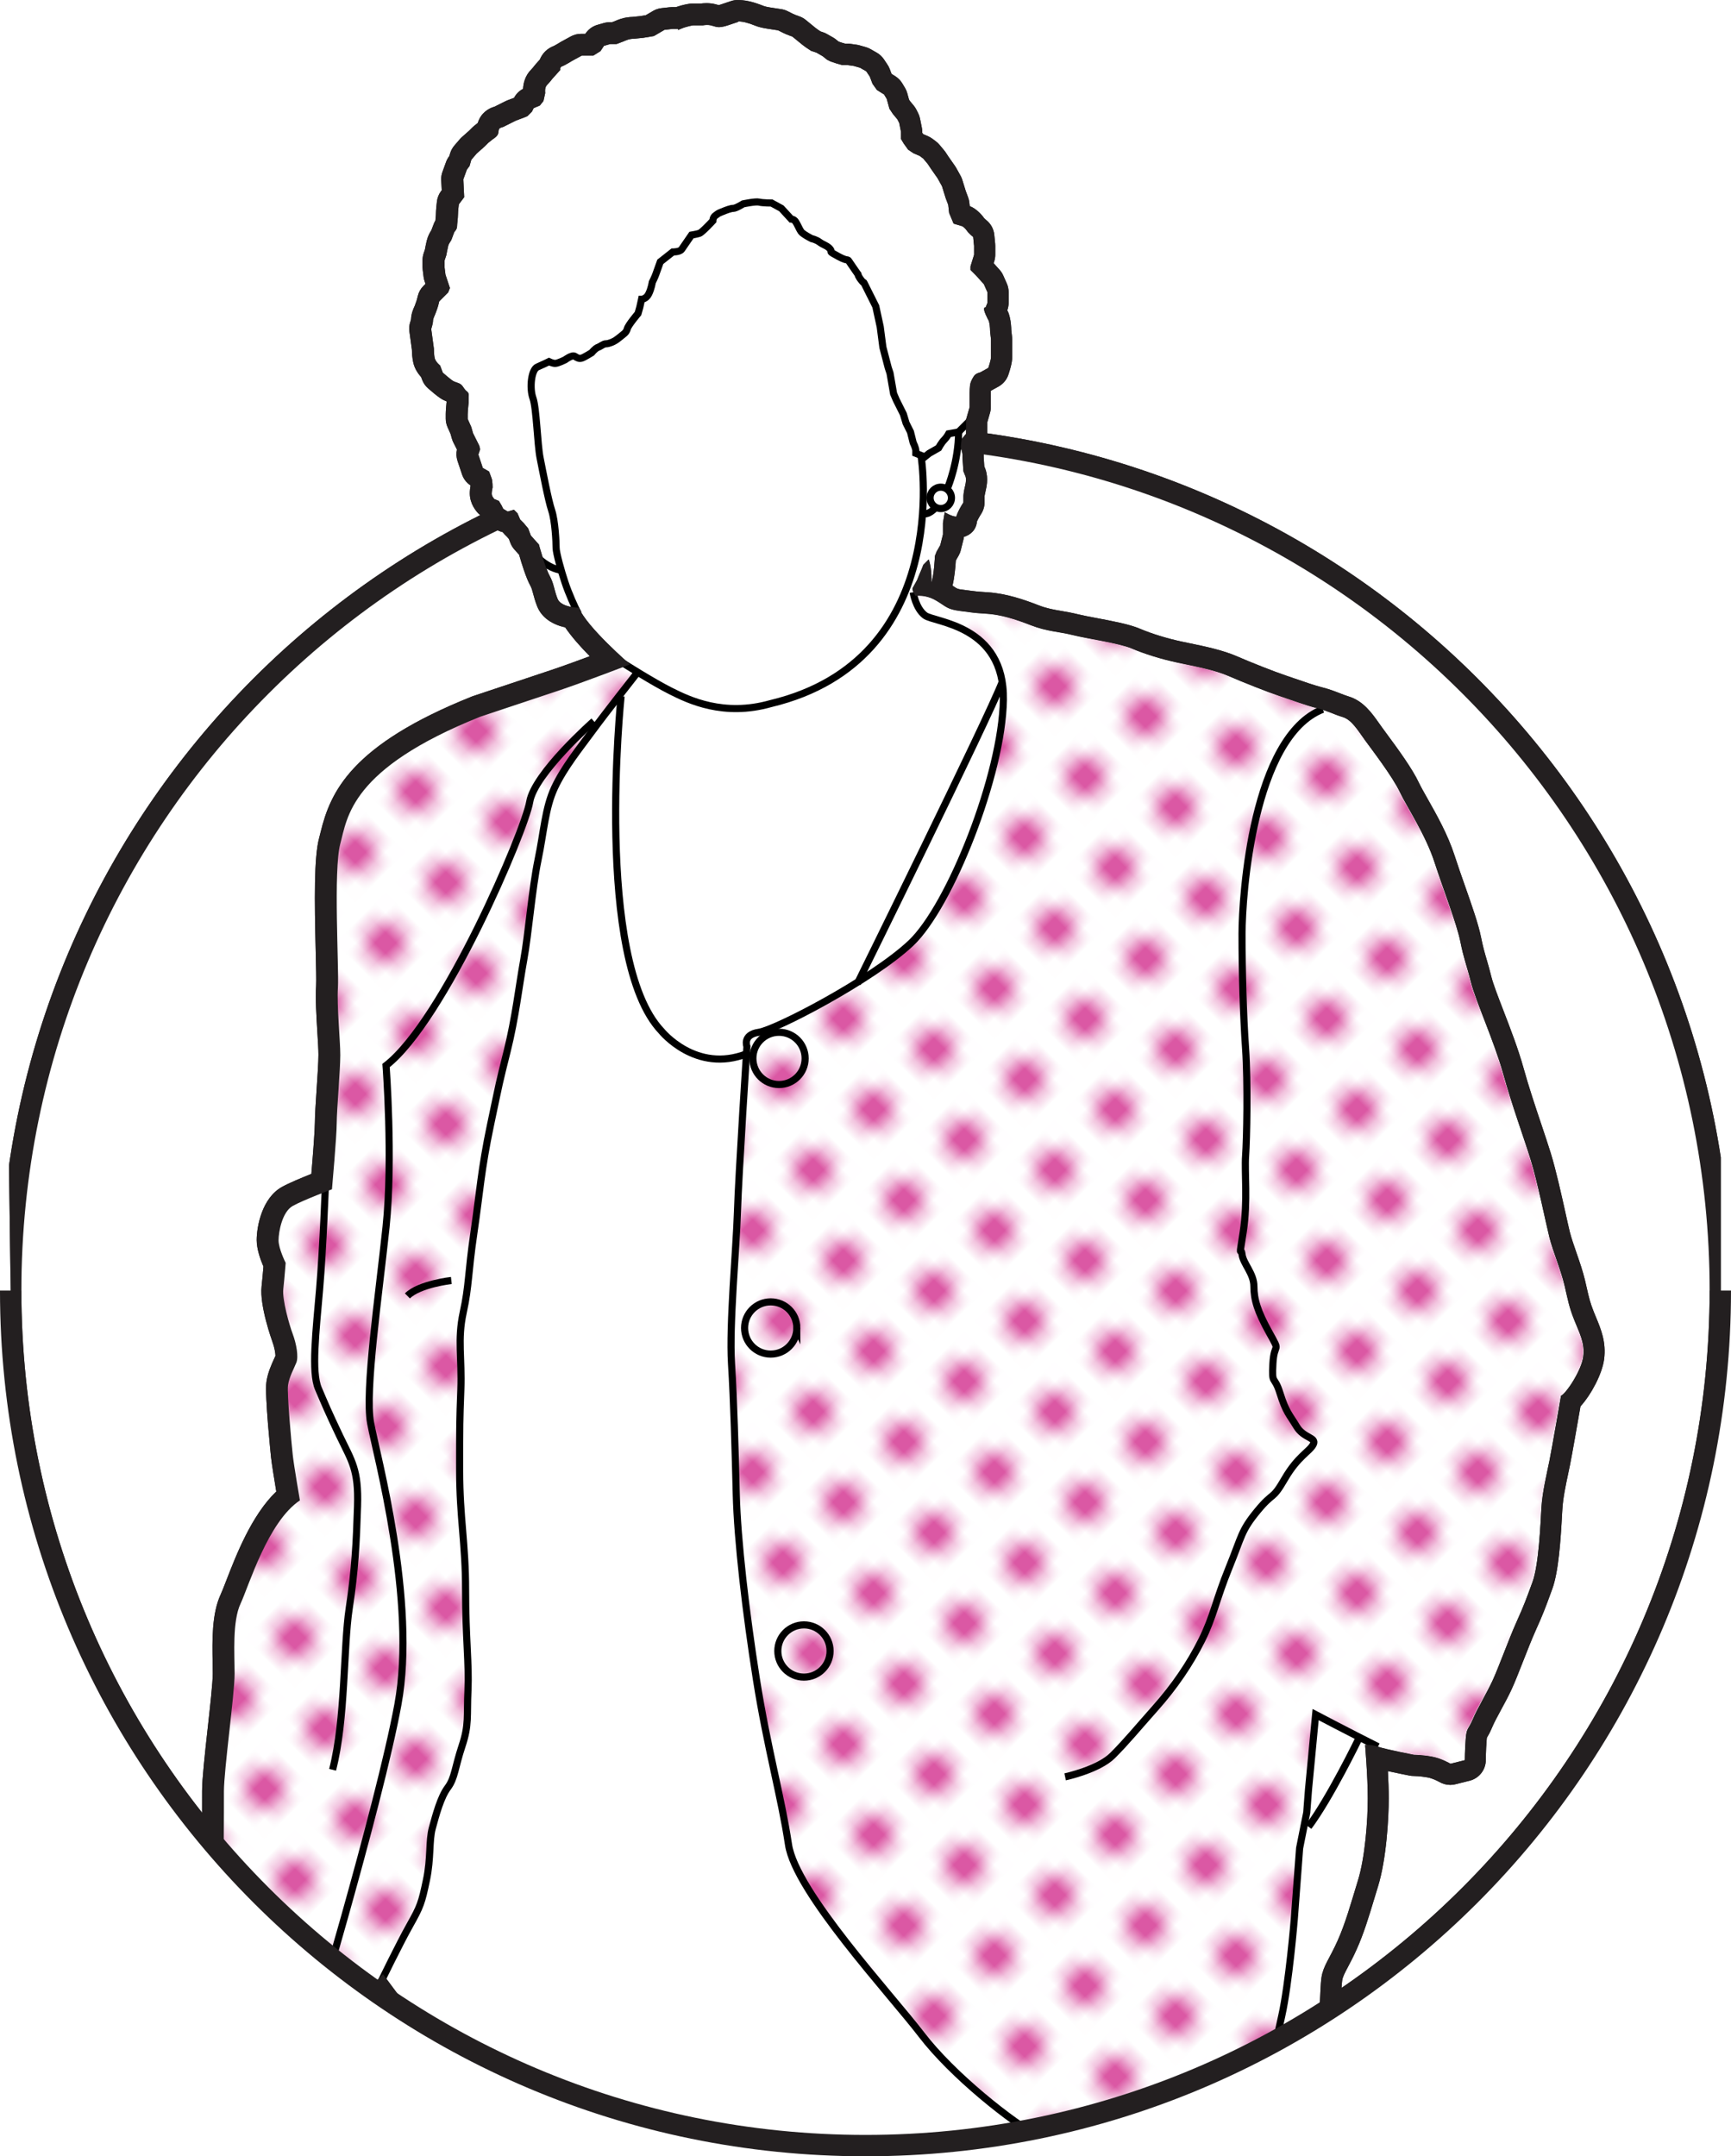 <svg xmlns="http://www.w3.org/2000/svg" width="151.875" height="189.141"><defs><clipPath id="a"><path d="M635.044 806.584l1.3-98.167c0-33.137 26.88-59.917 60.018-59.917 33.137 0 60.016 26.947 60.016 60.084v98H635.044z"/></clipPath><pattern id="b" height="12" width="12" patternUnits="userSpaceOnUse" patternTransform="matrix(.707 .707 -.707 .707 4186.02 7529.55)"><path d="M12-3H6v6h6v-6z" fill="#fff"/><g><path d="M10.5 0c0-.828-.672-1.5-1.5-1.5S7.5-.828 7.5 0 8.172 1.5 9 1.5 10.5.828 10.5 0" fill="#db58a4"/></g><path d="M6-3H0v6h6v-6z" fill="#fff"/><g><path d="M4.5 0c0-.828-.672-1.5-1.5-1.5S1.5-.828 1.5 0 2.172 1.5 3 1.5 4.5.828 4.5 0" fill="#db58a4"/></g><path d="M15 3H9v6h6V3z" fill="#fff"/><g><path d="M13.5 6c0-.828-.672-1.5-1.5-1.5s-1.5.672-1.5 1.5.672 1.5 1.5 1.5 1.5-.672 1.5-1.5" fill="#db58a4"/></g><path d="M9 3H3v6h6V3z" fill="#fff"/><g><path d="M7.5 6c0-.828-.672-1.5-1.5-1.5S4.5 5.172 4.5 6 5.172 7.5 6 7.5 7.5 6.828 7.5 6" fill="#db58a4"/></g><path d="M3 3h-6v6h6V3z" fill="#fff"/><g><path d="M1.5 6c0-.828-.672-1.5-1.5-1.5s-1.5.672-1.5 1.5.672 1.5 1.5 1.5S1.5 6.828 1.5 6" fill="#db58a4"/></g><path d="M12 9H6v6h6V9z" fill="#fff"/><g><path d="M10.5 12c0-.828-.672-1.5-1.5-1.5s-1.5.672-1.5 1.5.672 1.5 1.5 1.5 1.5-.672 1.5-1.5" fill="#db58a4"/></g><path d="M6 9H0v6h6V9z" fill="#fff"/><g><path d="M4.5 12c0-.828-.672-1.5-1.5-1.5s-1.5.672-1.5 1.5.672 1.5 1.5 1.5 1.5-.672 1.5-1.5" fill="#db58a4"/></g></pattern><pattern id="c" height="12" width="12" patternUnits="userSpaceOnUse" patternTransform="matrix(.707 .707 -.707 .707 4186.02 7529.55)"><path d="M12-3H6v6h6v-6z" fill="#fff"/><g><path d="M10.5 0c0-.828-.672-1.5-1.5-1.5S7.5-.828 7.5 0 8.172 1.5 9 1.5 10.5.828 10.5 0" fill="#db58a4"/></g><path d="M6-3H0v6h6v-6z" fill="#fff"/><g><path d="M4.5 0c0-.828-.672-1.5-1.5-1.5S1.5-.828 1.5 0 2.172 1.5 3 1.5 4.5.828 4.5 0" fill="#db58a4"/></g><path d="M15 3H9v6h6V3z" fill="#fff"/><g><path d="M13.5 6c0-.828-.672-1.5-1.5-1.5s-1.5.672-1.5 1.5.672 1.5 1.5 1.5 1.5-.672 1.5-1.5" fill="#db58a4"/></g><path d="M9 3H3v6h6V3z" fill="#fff"/><g><path d="M7.5 6c0-.828-.672-1.5-1.5-1.5S4.5 5.172 4.5 6 5.172 7.5 6 7.5 7.5 6.828 7.5 6" fill="#db58a4"/></g><path d="M3 3h-6v6h6V3z" fill="#fff"/><g><path d="M1.5 6c0-.828-.672-1.5-1.5-1.5s-1.5.672-1.5 1.5.672 1.5 1.5 1.5S1.5 6.828 1.5 6" fill="#db58a4"/></g><path d="M12 9H6v6h6V9z" fill="#fff"/><g><path d="M10.5 12c0-.828-.672-1.5-1.5-1.5s-1.5.672-1.5 1.5.672 1.5 1.5 1.5 1.5-.672 1.5-1.5" fill="#db58a4"/></g><path d="M6 9H0v6h6V9z" fill="#fff"/><g><path d="M4.5 12c0-.828-.672-1.5-1.5-1.5s-1.5.672-1.5 1.5.672 1.5 1.5 1.5 1.5-.672 1.5-1.5" fill="#db58a4"/></g></pattern></defs><g><g><g clip-path="url(#a)" transform="matrix(1.25 0 0 -1.25 -794.493 998.933)"><g><path d="M756.345 708.584c0-33.137-26.863-60-60-60s-60 26.863-60 60 26.863 60 60 60 60-26.863 60-60z" fill="none" stroke="#231f20" stroke-width="1.5"/></g><g><path d="M756.345 708.584c0-33.137-26.863-60-60-60s-60 26.863-60 60 26.863 60 60 60 60-26.863 60-60" fill="#fff"/></g><g><path d="M756.345 708.584c0-33.137-26.863-60-60-60s-60 26.863-60 60 26.863 60 60 60 60-26.863 60-60z" fill="none" stroke="#231f20" stroke-width="1.5"/></g><g><path d="M674.023 616.21c-.28 0-.535.154-.664.4-.24.457-5.828 11.24-6.406 23.398-.305.336-.764.982-.764 1.826v1.804c-.112.584-.832 4.356-.913 5.162-.077.776-.086 2.12-.087 2.43l-.323 1.94-.252 1.678-.46 2.213-1.787 2.406c-.494-.51-1.23-1.25-1.998-1.97-.47-.442-.97-.83-1.453-1.202-.672-.52-1.507-1.165-1.57-1.54-.152-.913-.998-3.614-1.877-4.492-.652-.653-1.386-1.468-1.39-1.472-.037-.04-.08-.08-.126-.112l-.833-.583c-.127-.09-.28-.136-.43-.136-.09 0-.18.015-.268.048-.232.09-.405.287-.462.53-.04.173-.38 1.728.24 2.863.437.806.514 1.946.195 2.906-.42 1.258-2.042 8.182-1.955 11.175.083 2.823.083 6.436.083 7.98 0 .8.188 2.506.388 4.31.178 1.614.363 3.282.363 3.94 0 .237-.005.5-.01.776-.026 1.454-.06 3.263.497 4.456.11.235.245.59.41 1.017.703 1.813 1.845 4.764 3.62 6.24-.125.743-.366 2.19-.428 2.76-.005.04-.445 4.304-.33 5.105.076.537.302 1.03.483 1.426.054.12.106.23.146.33.053.17-.02.827-.255 1.46-.168.448-.824 2.484-.71 3.512.06.544.12 1.265.148 1.61-.172.374-.486 1.14-.486 1.724 0 .64.25 2.44 1.386 3.072.57.317 1.76.792 2.408 1.044.12 1.37.29 3.51.29 4.134 0 .464.058 1.33.12 2.246.064.965.13 1.964.13 2.504 0 .41-.037 1.003-.078 1.653-.066 1.07-.14 2.28-.088 3.142.025.39 0 1.383-.026 2.534-.083 3.47-.124 6.443.218 7.7.036.13.07.27.105.415.5 2.045 1.332 5.465 10.175 9.002l5.54 1.848c1.07.356 2.72.972 3.824 1.387-.876.82-2.084 2.035-2.65 2.998-.564.074-1.416.312-1.716 1.063-.117.293-.187.548-.252.793-.074.28-.133.5-.27.747-.293.528-.64 1.717-.77 2.182l-.445.492c-.062.07-.11.15-.144.24l-.143.38-.23.277-.205.2c-.068.066-.12.146-.16.234l-.05.12c-.045-.01-.09-.013-.135-.013-.135 0-.27.038-.386.108l-.312.188c-.122.073-.222.18-.285.308l-.125.25-.028.044-.08.032c-.094.038-.18.094-.252.166-.095.095-.407.443-.407.905 0 .19.035.395.062.517-.004.133-.016.274-.028.325l-.075.203-.207.118c-.16.09-.28.24-.34.414l-.312.937c-.05.154-.05.32 0 .475l.05.154-.384.772c-.02.042-.038.085-.05.13l-.11.386-.23.515c-.042.096-.065.2-.065.304v.314c0 .205.067.887.067.887l-.003.29c-.097.102-.166.205-.218.283-.023.05-.075.067-.113.08-.12.04-.283.094-.46.212-.21.14-.767.622-.767.622-.093.082-.164.184-.208.3l-.124.33c-.164.166-.382.432-.462.752-.07.28-.083.66-.086.815l-.18 1.327c-.016.114-.005.23.03.338.04.12.084.288.088.343 0 .268.102.496.176.663.017.04.037.08.05.12l.072.2c.033.088.066.175.1.308l.062.25c.033.132.102.252.197.348l.47.47-.214.637c-.015.046-.026.094-.032.143l-.062.5-.006.593c0 .08.013.16.04.238l.106.32c.02.125.074.415.127.625.067.268.18.436.25.536.084.22.22.56.22.56.032.08.078.157.137.222.006.09.016.194.028.303.013.132.03.273.03.384 0 .28.068.843.068.843.016.13.066.252.145.357l.212.283-.05.98c-.004.1.01.2.045.293l.25.688c.025.07.06.135.105.194l.105.14.087.303c.03.104.08.2.15.282l.376.438c.022.025.046.05.072.072l.562.5.218.22.374.305c.025.02.12.084.14.1.07.443.288.717.653.838l.136.046.828.414.725.28.118.118.072.14c.08.16.212.286.375.356l.265.113.024.03.06.278c-.012.255.02.71.354 1.044.15.15.298.347.305.357l.432.483c.078.308.303.548.618.653.07.03.34.183.528.3l.725.397c.11.06.234.09.36.09h.597l.18.114.16.24c.1.15.248.257.42.306l.436.125c.07.02.138.03.207.03h.302l.356.133c.01.007.156.074.354.14.288.096.612.1.675.1l.55.06.565.095.632.37c.09.052.192.085.295.097l.562.062.395.004c.03 0 .06-.002.09-.005.463.18.88.242.93.25.034.004.07.006.105.006h.626c.083.013.218.028.367.028.158 0 .306-.017.44-.05.09-.022.166-.045.235-.065.066-.02.125-.04.144-.04.05 0 .2.025.388.088l.75.25c.076.025.156.038.237.038.036 0 .352-.002.682-.085.28-.07.493-.14.846-.28.165-.066.442-.12.58-.14l.818-.127c.077-.012.152-.036.22-.07l.376-.188c.21-.106.527-.21.527-.21.088-.028.166-.072.238-.13l.687-.563.226-.168.256-.17.28-.094c.048-.015.093-.035.136-.06l.437-.25c.034-.02.067-.04.097-.066l.25-.2.132-.065.324-.11.304-.086h.27c.036 0 .072-.002.107-.007l.44-.063c.032-.005.065-.012.1-.02l.436-.126c.058-.017.113-.04.166-.07l.438-.25c.1-.058.187-.14.252-.235l.25-.375c.032-.048.057-.1.078-.153l.153-.408.168-.236.375-.232c.1-.063.185-.15.246-.25l.19-.313c.034-.06.06-.122.08-.19l.154-.57.183-.272.264-.312c.038-.043.07-.09.096-.143l.125-.25c.03-.06.053-.123.065-.188l.125-.626c.01-.05.015-.098.015-.148v-.292l.08-.134.198-.275.205-.136.375-.16c.055-.025.107-.055.155-.09l.25-.188c.046-.036.09-.076.126-.12l.312-.376.298-.438.428-.61.353-.63c.026-.045.046-.093.062-.143l.25-.813.173-.457c.02-.058.036-.12.043-.18l.05-.456.135-.325.285-.085c.072-.02.14-.054.2-.094.052-.035.323-.224.52-.52.04-.055.187-.192.283-.27.158-.125.258-.31.278-.51l.062-.625.004-.7c0-.073-.01-.147-.033-.22l-.176-.57.115-.116.59-.653c.053-.058.096-.124.128-.196l.25-.563c.042-.095.064-.2.064-.304v-.75c0-.095-.018-.19-.053-.278l-.113-.282c.083-.18.114-.236.13-.265.08-.134.103-.216.14-.366.08-.324.085-.73.085-.808l.058-.48.004-1.332c0-.205-.076-.537-.225-.987-.06-.178-.184-.328-.348-.42l-.562-.31c-.068-.04-.14-.066-.217-.08l-.008-.004c-.058-.095-.085-.156-.115-.25-.01-.046-.025-.27-.025-.45v-1c0-.07-.01-.138-.03-.205l-.22-.774v-.895c0-.176-.06-.346-.173-.48l-.168-.203-.02-.183c.05-.18.11-.432.11-.635v-.19l.054-.767.066-.165c.102-.207.197-.584.047-1.186-.096-.383-.103-.578-.103-.58v-.426c0-.142-.04-.282-.117-.402-.332-.522-.404-.77-.404-.772-.09-.326-.393-.576-.73-.576-.06 0-.125.005-.188.015v-.514c0-.06-.007-.122-.022-.182l-.187-.75c-.017-.066-.043-.13-.077-.19l-.224-.392-.06-.148c-.022-.413-.097-1.463-.29-1.976-.037-.098-.093-.185-.16-.257.048-.024.1-.05.148-.08.21-.122.365-.226.497-.315.308-.206.4-.27.968-.34l.588-.075c.385-.052.47-.063 1.18-.107 1.185-.075 2.31-.458 3.348-.862.65-.25 1.188-.344 1.758-.44.355-.062.71-.123 1.09-.22.34-.083.83-.175 1.357-.275 1.1-.208 2.24-.423 2.883-.7.864-.37 2.027-.727 3.11-.955l.458-.095c1.08-.223 2.305-.475 3.25-.89.974-.426 2.71-1.107 3.436-1.35l.688-.235c.67-.232 1.428-.494 1.944-.624.48-.12.848-.264 1.173-.392.217-.085.43-.168.674-.242.777-.233 1.264-.923 1.733-1.59l.22-.312.276-.374c.664-.898 1.777-2.4 2.234-3.373.15-.322.383-.73.644-1.192.614-1.085 1.377-2.436 1.828-3.833.218-.677.475-1.407.727-2.123.48-1.368.936-2.66 1.107-3.523.143-.712.265-1.128.406-1.61.1-.342.208-.713.337-1.23.13-.523.486-1.443.86-2.416.485-1.256 1.034-2.68 1.385-3.94.386-1.393.852-2.78 1.263-4.002.25-.742.482-1.43.67-2.04.354-1.15.737-2.876 1.017-4.137.124-.56.23-1.034.306-1.34.11-.442.29-.96.48-1.51.22-.63.444-1.278.585-1.874l.124-.54c.158-.697.246-1.082.53-1.79l.16-.39c.332-.797.645-1.55.51-2.55-.12-.92-.927-2.395-1.613-3.053-.15-.865-.612-3.523-.77-4.307l-.13-.63c-.175-.817-.373-1.744-.418-2.578l-.015-.267c-.073-1.373-.21-3.93-.655-5.138l-.133-.36c-.345-.936-.5-1.363-1.014-2.5-.28-.622-.59-1.415-.884-2.167-.298-.762-.58-1.482-.807-1.968-.21-.45-.46-.912-.702-1.357-.26-.482-.508-.936-.66-1.302-.133-.318-.237-.492-.32-.63-.083-.143-.1-.17-.125-.514-.06-.776-.06-1.433-.06-1.443 0-.345-.235-.644-.57-.728l-1-.25c-.058-.016-.12-.023-.18-.023-.135 0-.27.036-.386.106-.004.002-.523.308-1.06.406-.607.11-1.113.112-1.118.112-.047 0-.096.004-.142.013-.19.037-1.793.35-2.476.55.054-.788.12-1.934.12-2.876 0-1.35-.152-4.123-.722-5.972l-.258-.85c-.392-1.297-.73-2.417-1.212-3.487-.21-.47-.406-.837-.575-1.156-.27-.51-.433-.818-.494-1.212-.045-.292-.076-1.02-.108-1.793-.053-1.248-.113-2.662-.268-3.592-.108-.648-.168-1.56-.23-2.526-.078-1.174-.157-2.388-.338-3.253-.105-.504-.18-1.08-.26-1.68-.156-1.192-.334-2.542-.774-3.687-.62-1.615-1.576-4.807-2.042-6.438-.236-.825-.637-2.05-1.042-3.29-.45-1.37-.914-2.79-1.142-3.636-.168-.623-.39-1.663-.628-2.764-.377-1.758-.805-3.75-1.195-4.96-.608-1.88-1.474-5.828-1.483-5.867-.075-.345-.38-.59-.732-.59h-44.792z" fill="#fff"/></g><g><path d="M687.378 799.147c-.16 0-.32-.026-.474-.077l-.75-.25c-.042-.014-.08-.025-.113-.033-.07.02-.146.043-.236.065-.192.048-.4.073-.62.073-.163 0-.31-.014-.42-.028h-.574c-.07 0-.14-.005-.212-.015-.086-.012-.477-.074-.94-.235h-.285c-.055 0-.11-.003-.166-.01l-.562-.062c-.208-.023-.41-.09-.59-.195l-.513-.3-.43-.07-.516-.052c-.183-.006-.506-.032-.822-.138-.184-.06-.33-.123-.42-.165l-.19-.07h-.166c-.14 0-.278-.02-.412-.058l-.437-.125c-.344-.098-.64-.314-.837-.61l-.014-.02h-.302c-.25 0-.498-.063-.718-.183l-.688-.376c-.026-.014-.05-.03-.076-.045-.15-.094-.34-.204-.42-.244-.46-.17-.815-.52-.99-.957l-.285-.32c-.03-.033-.058-.067-.085-.103-.04-.054-.153-.195-.235-.277-.43-.43-.552-.96-.572-1.356-.27-.14-.49-.36-.633-.632l-.45-.168c-.048-.018-.096-.04-.143-.063l-.25-.124-.53-.265-.086-.027c-.33-.11-.865-.396-1.087-1.114l-.252-.202c-.043-.034-.084-.07-.123-.11l-.22-.22-.53-.47c-.05-.045-.097-.093-.14-.145l-.376-.437c-.14-.164-.245-.357-.304-.564l-.05-.17-.02-.03c-.09-.118-.16-.25-.21-.387l-.25-.688c-.07-.188-.1-.388-.09-.588l.037-.71-.05-.065c-.157-.21-.256-.455-.288-.714-.018-.14-.074-.617-.074-.936 0-.088-.015-.2-.026-.303-.004-.038-.008-.077-.01-.114-.042-.068-.077-.14-.106-.212 0 0-.102-.255-.177-.466-.098-.15-.237-.387-.322-.727-.05-.2-.1-.465-.128-.62l-.09-.27c-.05-.152-.077-.312-.077-.473v-.5c0-.062.004-.124.012-.186l.062-.5c.012-.097.034-.194.066-.287l.066-.2-.143-.14c-.192-.193-.328-.433-.394-.697l-.063-.25c-.024-.097-.05-.16-.074-.226-.027-.072-.054-.145-.08-.226l-.025-.053c-.083-.187-.22-.495-.237-.895-.018-.08-.047-.166-.052-.18-.07-.215-.09-.448-.06-.673l.174-1.282c.004-.227.025-.616.106-.942.102-.406.33-.738.543-.975l.07-.188c.087-.232.23-.44.417-.602.215-.187.61-.525.844-.68.168-.114.327-.187.457-.237v-.005c-.026-.268-.062-.678-.062-.885v-.313c0-.21.044-.417.13-.61l.207-.466.096-.336c.026-.09.06-.176.1-.26l.19-.374.064-.13c-.06-.264-.045-.54.04-.798l.314-.938c.107-.322.32-.597.602-.78-.028-.158-.054-.358-.054-.558 0-.73.438-1.247.626-1.436.095-.094.2-.175.316-.24l.028-.057c.128-.256.326-.47.57-.617l.313-.187c.14-.084.29-.144.447-.18.042-.055.088-.107.138-.157l.202-.203.106-.127.098-.262c.067-.176.165-.338.29-.477l.327-.362c.172-.603.49-1.635.79-2.175.088-.158.127-.298.2-.575.064-.238.143-.533.28-.878.337-.84 1.133-1.287 1.964-1.47.45-.665 1.097-1.387 1.727-2.025-.924-.344-1.95-.716-2.687-.962l-5.5-1.834-.083-.03c-8.49-3.397-9.936-6.696-10.624-9.52-.034-.14-.066-.272-.1-.396-.37-1.356-.33-4.39-.245-7.92.026-1.085.05-2.108.03-2.464-.058-.908.02-2.146.086-3.238.04-.633.077-1.23.077-1.606 0-.514-.068-1.545-.13-2.455-.06-.927-.12-1.805-.12-2.294 0-.505-.128-2.195-.247-3.606-.677-.27-1.568-.64-2.064-.916-1.403-.778-1.773-2.78-1.773-3.728 0-.636.26-1.365.473-1.857-.03-.374-.08-.946-.13-1.395-.152-1.366.743-3.835.753-3.86.154-.41.22-.83.222-1.01l-.092-.202c-.19-.417-.452-.988-.544-1.63-.132-.92.322-5.253.326-5.296.056-.498.235-1.604.367-2.394-1.735-1.662-2.824-4.48-3.51-6.25-.16-.415-.3-.773-.392-.972-.63-1.35-.594-3.255-.566-4.785.005-.273.01-.53.01-.766 0-.616-.19-2.338-.358-3.857-.202-1.826-.392-3.55-.392-4.394 0-1.54 0-5.145-.083-7.956-.09-3.072 1.566-10.15 1.994-11.436.312-.936.118-1.828-.144-2.307-.737-1.35-.387-3.064-.31-3.394.114-.484.46-.88.926-1.058.173-.066.354-.098.534-.098.304 0 .605.092.86.27l.834.584c.093.065.18.14.255.225.006.007.73.812 1.36 1.442 1.032 1.03 1.89 3.835 2.075 4.83.158.256.842.784 1.3 1.138.473.367 1.01.782 1.508 1.248.502.47.99.95 1.406 1.368l1.166-1.568.424-2.052.244-1.626.317-1.904c.003-.405.015-1.676.09-2.44.083-.814.75-4.318.91-5.16v-1.73c0-.92.416-1.65.778-2.112.65-12.22 6.236-23 6.477-23.46.26-.495.77-.804 1.33-.804h44.79c.705 0 1.315.49 1.466 1.18.01.038.868 3.95 1.463 5.797.402 1.245.834 3.257 1.215 5.032.235 1.09.456 2.12.618 2.725.223.826.685 2.235 1.13 3.598.417 1.27.81 2.47 1.052 3.317.462 1.62 1.41 4.784 2.02 6.373.473 1.23.657 2.626.82 3.86.077.595.152 1.16.25 1.623.19.918.27 2.158.35 3.357.06.905.12 1.84.222 2.452.163.975.224 2.414.277 3.683.03.684.062 1.46.1 1.71.04.258.157.486.416.976.166.313.372.703.595 1.2.502 1.113.847 2.256 1.246 3.578l.258.846c.595 1.934.754 4.802.754 6.19 0 .603-.026 1.285-.06 1.907.65-.145 1.326-.277 1.525-.316.094-.02.19-.028.286-.028 0 0 .447-.004.98-.1.332-.06.702-.248.817-.315.234-.137.502-.21.77-.21.12 0 .24.015.36.045l1 .25c.666.167 1.135.767 1.135 1.454 0 .007 0 .646.058 1.386.006.072.01.13.017.176l.007.012c.084.142.212.357.365.725.138.33.376.77.627 1.232.246.453.5.92.723 1.398.237.508.523 1.24.826 2.012.297.755.602 1.535.87 2.132.524 1.16.694 1.625 1.033 2.55l.132.358c.447 1.213.596 3.402.7 5.358l.016.265c.044.777.235 1.674.403 2.465.048.224.093.438.133.638.15.745.556 3.078.735 4.108.765.843 1.522 2.286 1.657 3.3.16 1.202-.224 2.125-.563 2.94-.05.122-.103.248-.156.38-.26.653-.34.995-.494 1.677l-.126.546c-.15.633-.38 1.3-.605 1.948-.185.534-.36 1.038-.462 1.448-.074.3-.178.77-.3 1.32-.283 1.273-.67 3.015-1.033 4.195-.19.616-.423 1.31-.674 2.058-.408 1.215-.87 2.59-1.252 3.966-.36 1.296-.915 2.737-1.406 4.008-.367.952-.713 1.85-.833 2.33-.13.528-.242.907-.344 1.257-.142.485-.253.867-.39 1.55-.182.912-.645 2.23-1.135 3.623-.25.71-.503 1.434-.72 2.105-.474 1.47-1.258 2.857-1.888 3.972-.26.46-.485.858-.62 1.143-.45.96-1.428 2.31-2.31 3.5l-.27.37c-.073.1-.144.2-.215.3-.492.7-1.105 1.57-2.13 1.878-.223.068-.417.146-.615.223-.347.136-.74.29-1.265.422-.485.12-1.26.39-1.88.604-.254.087-.49.17-.697.238-.71.237-2.414.906-3.373 1.326-1.017.445-2.282.706-3.4.936l-.455.095c-1.037.218-2.147.56-2.968.91-.72.31-1.9.532-3.04.748-.516.097-1.004.19-1.312.267-.417.104-.788.167-1.147.23-.555.094-1.034.176-1.61.4-1.043.406-2.283.83-3.576.912-.688.042-.746.05-1.127.1-.144.02-.328.045-.594.078-.392.05-.392.05-.644.218l-.107.072c.14.552.206 1.29.235 1.765l.193.338c.068.12.12.247.153.38l.063.25.125.5c.016.063.027.126.035.19.5.15.86.515.914 1.08.036.082.122.26.3.54.152.24.233.52.233.804v.43c.003 0 .018.142.08.394.197.784.07 1.33-.083 1.66l-.016.04-.042.652v.138c0 .185-.03.384-.072.57.208.266.322.593.322.93V769.5l.192.672c.04.134.058.273.058.413v1c0 .042 0 .092.003.14l.54.298c.327.183.575.48.693.837.265.794.265 1.107.265 1.225v1.25c0 .055-.003.11-.01.165l-.053.49c-.005.192-.024.565-.107.896-.038.153-.074.3-.175.486.063.168.095.346.095.525v.75c0 .21-.044.417-.13.61l-.25.562c-.063.143-.15.276-.255.393l-.417.463.048.155c.044.144.066.293.066.442v.625c0 .05-.002.1-.007.15l-.062.624c-.04.403-.24.77-.555 1.023-.05.04-.12.105-.155.14-.258.37-.573.603-.7.687-.098.065-.202.12-.312.16l-.03.258c-.013.123-.042.244-.086.36l-.17.458-.238.77c-.03.1-.072.196-.122.287l-.313.563c-.026.045-.053.09-.083.13l-.438.626-.23.347c-.03.044-.063.086-.097.127l-.313.375c-.074.09-.16.17-.252.24l-.25.188c-.095.07-.2.13-.31.178l-.31.134-.032.02-.06.086v.07c0 .098-.01.196-.03.293l-.125.626c-.025.13-.068.258-.128.377l-.125.25c-.052.103-.115.2-.19.29l-.26.313-.07.106-.124.452c-.036.133-.09.26-.16.377l-.19.314c-.12.203-.29.374-.49.5l-.248.155-.024.033-.118.316c-.04.106-.092.21-.156.304l-.25.375c-.13.193-.302.354-.504.47l-.437.25c-.105.06-.216.106-.332.14l-.438.124c-.066.02-.132.033-.2.043l-.437.062c-.07.01-.142.014-.213.014h-.164l-.204.06-.242.08-.013.006-.187.15c-.06.05-.126.093-.193.132l-.438.25c-.085.05-.176.09-.27.12l-.184.062-.173.116-.192.143-.663.542c-.14.116-.302.205-.475.263-.11.037-.325.116-.43.168l-.374.188c-.138.07-.287.117-.44.14l-.814.125c-.14.02-.34.065-.42.097-.378.15-.625.233-.944.313-.398.1-.762.107-.864.107m0-1.5s.25 0 .5-.062c.25-.063.437-.125.75-.25.312-.125.75-.188.75-.188l.813-.125.376-.188c.25-.125.625-.25.625-.25l.688-.562.25-.188.375-.25.375-.125.437-.25.313-.25.25-.125.375-.125.437-.125h.375l.438-.063.438-.125.438-.25.25-.375.188-.5.312-.437.5-.313.188-.312.187-.688.25-.375.313-.375.125-.25.126-.625v-.5l.187-.313.313-.437.375-.25.438-.188.25-.188.313-.375.25-.375.438-.625.313-.563.25-.812.188-.5.063-.563.313-.75.625-.188s.188-.125.312-.312c.125-.188.438-.438.438-.438l.062-.625v-.625l-.25-.812v-.25l.375-.375.563-.625.25-.563v-.75l-.125-.312s-.008.002-.02.002c-.054 0-.185-.042.02-.502.25-.563.187-.313.25-.563.062-.25.062-.625.062-.625l.063-.562v-1.25c0-.188-.188-.75-.188-.75l-.562-.313s-.313-.062-.438-.25c-.125-.187-.187-.312-.25-.5-.062-.187-.062-.687-.062-.687v-1l-.25-.875v-1l-.312-.375-.063-.563s.125-.375.125-.562v-.188l.063-.938.126-.312s.124-.188 0-.688c-.125-.5-.125-.75-.125-.75v-.437c-.437-.688-.5-1-.5-1-.312 0-.812.312-.812.312l-.125-.75v-.813l-.125-.5-.062-.25-.25-.438-.125-.313s-.062-1.375-.25-1.875c0 0 .063.937-.187 1.625l-.375-.375-.125-.313-.187-.438-.125-.313-.312-.563s-.062-.063.063-.313l.126-.25s.09.017.242.017c.266 0 .718-.05 1.195-.328.75-.438.75-.625 1.75-.75s.812-.125 1.812-.188c1-.062 2-.375 3.125-.812 1.125-.438 1.938-.438 2.938-.688 1-.25 3.25-.562 4.125-.937s2.062-.75 3.25-1c1.188-.25 2.563-.5 3.563-.938 1-.438 2.75-1.126 3.5-1.376s1.937-.687 2.687-.875c.75-.188 1.188-.438 1.813-.626.625-.187 1.062-.937 1.562-1.625s1.938-2.563 2.438-3.626c.5-1.062 1.812-3 2.437-4.937.625-1.938 1.563-4.313 1.813-5.563s.437-1.625.75-2.875c.312-1.25 1.625-4.126 2.25-6.376s1.437-4.437 1.937-6.062 1.063-4.438 1.313-5.438.812-2.312 1.062-3.375c.25-1.063.313-1.5.688-2.438.375-.938.75-1.625.625-2.563-.124-.938-1.124-2.5-1.562-2.75 0 0-.625-3.626-.812-4.563-.188-.938-.5-2.188-.563-3.313-.062-1.125-.187-4-.625-5.187-.437-1.188-.562-1.563-1.125-2.813-.562-1.25-1.25-3.187-1.687-4.125-.438-.938-1.063-1.938-1.375-2.688-.312-.75-.437-.563-.5-1.375-.062-.813-.062-1.5-.062-1.5l-1-.25s-.625.375-1.312.5c-.688.125-1.25.125-1.25.125s-1.938.375-2.5.562c-.338.113-.608.136-.77.136-.108 0-.168-.01-.168-.01s.188-2.188.188-3.75c0-1.563-.188-4.125-.688-5.75-.5-1.625-.875-3-1.437-4.25s-1-1.75-1.124-2.563c-.125-.812-.125-3.875-.375-5.375s-.25-4.25-.562-5.75c-.312-1.5-.375-3.625-1-5.25s-1.562-4.75-2.062-6.5c-.5-1.75-1.75-5.312-2.188-6.937-.437-1.625-1.187-5.75-1.812-7.688-.625-1.937-1.5-5.937-1.5-5.937h-44.792s-5.833 11.125-6.333 23.375c0 0-.75.625-.75 1.5v1.875s-.833 4.333-.916 5.166c-.083.834-.083 2.417-.083 2.417l-.333 2-.25 1.667-.5 2.416-2.416 3.25s-1.25-1.333-2.583-2.583c-1.333-1.25-3.083-2.167-3.25-3.167-.166-1-1-3.416-1.667-4.083-.666-.667-1.416-1.5-1.416-1.5l-.834-.583s-.333 1.416.167 2.333c.5.917.667 2.25.25 3.5-.417 1.25-2 8.083-1.917 10.917.084 2.833.084 6.5.084 8s.75 6.833.75 8.25c0 1.416-.167 3.666.416 4.916.584 1.25 1.917 5.75 4.167 7.25 0 0-.416 2.417-.5 3.167-.083.75-.416 4.333-.333 4.916.083.583.417 1.166.583 1.583.167.416 0 1.333-.25 2-.25.666-.75 2.416-.666 3.166.084.75.167 1.833.167 1.833s-.5 1-.5 1.583.25 2 1 2.417c.75.416 2.75 1.166 2.75 1.166s.334 3.75.334 4.666c0 .917.25 3.667.25 4.75 0 1.083-.25 3.417-.166 4.75.083 1.333-.333 8.25.167 10.083.5 1.833.667 5.25 9.834 8.916l5.5 1.833c1.75.583 5 1.833 5 1.833s-3.084 2.666-3.584 3.98c0 0-1.25 0-1.5.624-.25.625-.25 1.062-.562 1.625-.313.562-.75 2.187-.75 2.187l-.563.624-.187.5-.313.375-.25.25-.187.437-.25.25-.437-.125-.312.187-.125.25-.187.312-.313.125s-.187.187-.187.375c0 .187.062.437.062.437s0 .437-.062.624c-.063.188-.188.5-.188.5l-.437.25-.312.938.125.375-.062.25-.25.5-.187.375-.125.438-.25.562v.313c0 .187.063.812.063.812v.438s.063.25-.124.375c-.188.125-.25.375-.438.5-.187.125-.375.125-.562.25-.188.125-.688.562-.688.562l-.187.5s-.312.25-.374.5c-.063.25-.063.688-.063.688l-.187 1.375s.125.375.125.562c0 .188.126.375.188.563.063.187.125.312.188.562l.062.25.375.375.25.25.125.313-.125.375-.187.562-.063.5v.5l.125.375s.063.375.125.625c.063.25.188.313.25.5.063.188.188.5.188.5s.188.188.188.375.063.562.063.812.063.75.063.75l.375.5-.062 1.25.25.688.187.25.125.437.375.437.563.5.25.25.312.25s.313.187.375.375c.063.187 0 .375.188.437l.188.062.625.312.25.125.5.187.312.125.313.313.125.25.437.187.25.313.125.562s-.062.375.125.563c.188.187.375.437.375.437l.563.625s-.063.188.125.25c.187.063.687.375.687.375l.688.375h.812l.5.312.25.375.438.124h.437l.5.188s.126.062.313.125c.188.062.438.062.438.062l.625.062.75.125.75.437.563.063h.313c.166 0 .027-.083.046-.083.01 0 .058.02.204.083.437.188.874.25.874.25h.688s.14.028.306.028c.083 0 .173-.007.257-.028.25-.062.376-.125.563-.125.188 0 .438.063.625.125l.75.25" fill="#231f20"/></g><g><path d="M0 0c.333 1.583.167 2.75.417 3.667C.667 4.583 1 5.833 1.5 6.5c.5.667.5 1.417 1 2.917.5 1.5.333 2.083.417 3.916.083 1.834-.167 3.667-.167 7 0 3.334-.417 5.084-.417 8.417s0 3.417.084 5.667c.083 2.25-.25 3.5.166 5.416.417 1.917.334 2.75.75 5.584.417 2.833.5 4.416 1.167 7.583s.583 2.833 1.167 5.167c.583 2.333.833 4.583 1.166 6.416.334 1.834.584 5 1 7 .417 2 .5 3.667 1.167 5.084.667 1.416 1.75 2.75 2.667 4 .916 1.25 3.083 4 3.083 4l.065.112c-.333.202-.602.37-.77.475-.73-.28-3.304-1.258-4.795-1.755l-5.5-1.833C-5.417 78-5.583 74.583-6.083 72.75c-.5-1.833-.084-8.75-.167-10.083-.083-1.334.167-3.667.167-4.75 0-1.084-.25-3.834-.25-4.75 0-.917-.334-4.667-.334-4.667s-2-.75-2.75-1.167c-.75-.416-1-1.833-1-2.416 0-.584.5-1.584.5-1.584S-10 42.25-10.083 41.5c-.084-.75.416-2.5.666-3.167.25-.666.417-1.583.25-2-.166-.416-.5-1-.583-1.583-.083-.583.25-4.167.333-4.917.084-.75.5-3.166.5-3.166-2.25-1.5-3.583-6-4.166-7.25-.584-1.25-.417-3.5-.417-4.917 0-1.417-.75-6.75-.75-8.25s0-5.167-.083-8c-.084-2.833 1.5-9.667 1.916-10.917.417-1.25.25-2.583-.25-3.5-.5-.916-.166-2.333-.166-2.333l.833.583s.75.834 1.417 1.5c.666.667 1.5 3.084 1.666 4.084.167 1 1.917 1.916 3.25 3.166 1.334 1.25 2.584 2.584 2.584 2.584l.097-.13c.372.76 1.242 2.52 1.82 3.546C-.417-1.833-.334-1.583 0 0" fill="url(#b)" transform="translate(665.524 667.209)"/></g><g><path d="M0 0s.08-.867.747-1.367 5.584-.667 5.5-5.917c-.083-5.25-3.75-14.5-6.5-17.083-2.75-2.584-9.5-6.084-10.666-6.25-1.166-.167-.833-1-.833-1s-.583-8.917-.666-11.584c-.083-2.667-.583-7.917-.416-10.667.167-2.75.25-5.917.333-9.167.084-3.25.667-8.25 1.417-13s1.75-8.25 2.25-11.583c.5-3.334 7.167-10.5 9.333-13.334 2.167-2.834 6.334-6.167 8.5-7.334 2.167-1.167 5.584-3.667 8.084-5.667s6.917-3.834 6.917-3.834l.167 1.042-.5 2.75-.25 4.25s1.25.75 1.375 3.5c.124 2.75.5 4.375 1 6.625s.874 6.75.874 6.75l.375 5 .5 2.5.124 1.625.5 5.25s2.375-1.25 4.375-2.25c.562-.188 2.5-.563 2.5-.563s.562 0 1.25-.125c.687-.125 1.312-.5 1.312-.5l1 .25s0 .688.062 1.5c.063.813.188.625.5 1.375.313.75.938 1.75 1.375 2.688.437.937 1.124 2.875 1.687 4.125.562 1.25.687 1.625 1.125 2.812.437 1.188.562 4.063.625 5.188.062 1.125.375 2.375.562 3.312.187.938.812 4.563.812 4.563.437.25 1.437 1.812 1.562 2.75.125.937-.25 1.625-.625 2.562-.376.938-.438 1.375-.688 2.438-.25 1.062-.813 2.375-1.063 3.375s-.813 3.812-1.313 5.437c-.5 1.625-1.313 3.813-1.938 6.063-.626 2.25-1.938 5.125-2.25 6.375-.313 1.25-.5 1.625-.75 2.875s-1.188 3.625-1.813 5.562c-.625 1.938-1.938 3.875-2.438 4.938-.5 1.062-1.938 2.937-2.438 3.625-.5.687-.938 1.437-1.563 1.625-.626.187-1.063.437-1.813.625-.75.187-1.938.625-2.688.875-.75.25-2.5.937-3.5 1.375-1 .437-2.376.687-3.563.937-1.188.25-2.375.625-3.25 1s-3.125.688-4.125.938-1.813.25-2.938.687c-1.125.438-2.125.75-3.125.813-1 .062-.813.062-1.813.187s-1 .313-1.75.75c0 0-.64.422-1.438.313" fill="url(#c)" transform="translate(699.776 757.326)"/></g><g><path d="M667.274 709.292s-2.25-.25-3.083-1.083" fill="none" stroke="#000" stroke-width=".5" stroke-miterlimit="10"/></g><g><path d="M691.524 705.96c0-1.014-.82-1.834-1.833-1.834s-1.834.82-1.834 1.833c0 1.012.822 1.832 1.835 1.832 1.012 0 1.833-.82 1.833-1.833z" fill="none" stroke="#000" stroke-width=".5" stroke-miterlimit="10"/></g><g><path d="M692.107 724.876c0-1.013-.82-1.833-1.833-1.833s-1.834.82-1.834 1.833.82 1.833 1.834 1.833c1.012 0 1.833-.82 1.833-1.834z" fill="none" stroke="#000" stroke-width=".5" stroke-miterlimit="10"/></g><g><path d="M693.857 683.292c0-1.013-.82-1.833-1.833-1.833s-1.834.82-1.834 1.832c0 1.013.82 1.833 1.834 1.833 1.012 0 1.833-.82 1.833-1.833z" fill="none" stroke="#000" stroke-width=".5" stroke-miterlimit="10"/></g><g><path d="M677.274 748.542s-4.167-3.667-4.5-5.667c-.333-2-6-15.333-10.083-18.5 0 0 .5-6.583 0-11.333s-1.5-11.5-1.084-13.75c.418-2.25 3.25-12.5 1.918-19.75-1.333-7.25-6.5-24.417-6.5-24.417" fill="none" stroke="#000" stroke-width=".5" stroke-miterlimit="10"/></g><g><path d="M702.378 764.21c0-.415-.336-.75-.75-.75s-.75.335-.75.75c0 .413.336.75.75.75s.75-.337.75-.75z" fill="none" stroke="#000" stroke-width=".5" stroke-miterlimit="10"/></g><g><path d="M676.19 756.084c-.25.437-.687 1.437-.937 2.188-.25.75-.625 2.062-.625 2.437 0 .374-.063 1.874-.313 2.624s-.625 2.75-.813 3.688c-.187.937-.25 3.5-.5 4.187-.25.687-.125 2 .313 2.186.437.188.812.375.812.375s.25-.124.438-.124.688.25.688.25.5.375.687.25c.188-.125.312-.187.5-.125.187.064.687.376.687.376s.25.313.438.375c.187.064.375.25.562.25.188 0 .5.126.688.25.188.126.563.44.563.44s.187.124.25.374c.062.25.75 1.062.75 1.062l.124.438.125.562s.313 0 .5.375c.188.376.25.814.25.814s.188.375.25.562c.063.188.313.875.313.875l.875.69s.5 0 .625.186c.125.188.687 1 .687 1s.376.063.563.125c.188.064.938.876.938.876s0 .25.187.375c.188.126.125.126.438.25.312.126.625.25.812.25.188 0 .688.314.688.314s.875.187 1.125.125c.25-.064.875-.064.875-.064l.687-.375.688-.75s.187 0 .312-.186c.125-.188.25-.5.375-.688.125-.187.75-.5.75-.5s.312-.062.562-.25c.25-.187.563-.25.75-.5.188-.25-.25-.062.563-.5.812-.437.562-.062.812-.437.25-.376.563-.814.563-.814s0-.125.25-.437c.25-.314.062.06.25-.314l.187-.375.563-1.124.312-1.437.188-1.44.375-1.436.125-.375.25-1.438.187-.438.5-1 .188-.625.312-.626.188-.75s.187-.375.187-.562v-.188l.625-.25.313.25.656.375s.204.374.392.562c.187.187.32.437.32.437l.692.124.75.75" fill="none" stroke="#000" stroke-width=".5" stroke-miterlimit="10"/></g><g><path d="M700.253 767.084s2.25-14.25-10.563-17.312c-3.312-.938-5.75.25-7 .875-1.25.624-3.312 1.937-3.312 1.937" fill="none" stroke="#000" stroke-width=".5" stroke-miterlimit="10"/></g><g><path d="M680.274 751.876s-2.167-2.75-3.083-4c-.917-1.25-2-2.583-2.667-4-.667-1.417-.75-3.083-1.167-5.083-.416-2-.666-5.167-1-7-.333-1.834-.583-4.084-1.166-6.417-.584-2.333-.5-2-1.167-5.167s-.75-4.75-1.167-7.584c-.416-2.833-.333-3.667-.75-5.583-.416-1.917-.083-3.167-.166-5.417-.084-2.25-.084-2.333-.084-5.667 0-3.334.417-5.084.417-8.417 0-3.334.25-5.167.167-7-.084-1.834.083-2.417-.417-3.917s-.5-2.25-1-2.917c-.5-.667-.833-1.917-1.083-2.834s-.084-2.083-.417-3.667c-.333-1.584-.417-1.834-1.167-3.167-.75-1.334-2-3.917-2-3.917" fill="none" stroke="#000" stroke-width=".5" stroke-miterlimit="10"/></g><g><path d="M699.69 757.584s.167-1.125.833-1.625c.667-.5 5.584-.668 5.5-5.918-.083-5.25-3.75-14.5-6.5-17.083-2.75-2.584-9.5-6.084-10.666-6.25-1.167-.168-.834-1-.834-1s-.583-8.918-.666-11.584c-.084-2.667-.584-7.917-.417-10.667.167-2.75.25-5.918.333-9.168.084-3.25.667-8.25 1.417-13s1.75-8.25 2.25-11.583c.5-3.334 7.167-10.5 9.333-13.334 2.167-2.834 6.334-6.167 8.5-7.334 2.167-1.166 5.584-3.666 8.084-5.666 2.5-2 6.916-3.834 6.916-3.834l.167 1.042-.5 2.75-.25 4.25s1.25.75 1.375 3.5.5 4.375 1 6.625.875 6.75.875 6.75l.375 5 .5 2.5.125 1.624.5 5.25s2.375-1.25 4.375-2.25" fill="none" stroke="#000" stroke-width=".5" stroke-miterlimit="10"/></g><g><path d="M695.774 730.126s9.167 18.583 10.167 21.167" fill="none" stroke="#000" stroke-width=".5" stroke-miterlimit="10"/></g><g><path d="M679.19 750.292s-1.917-18.5 2.833-23.5c0 0 2.417-3 6-1.583" fill="none" stroke="#000" stroke-width=".5" stroke-miterlimit="10"/></g><g><path d="M664.857 657.376l3-2.917s2.583-2.75 3.583-3.75 4.375-3.626 5.625-4.25c1.25-.626 5.125-3.25 5.125-3.25l2.625-1.5.75-1.25 1-.313s.125-.063.5-.063h.375s.75 1 1.125 1h1.125s.5-.125.875.25-.25.188.375.313 1.125.094 1.125.094.625-.64 1.125-.765 1-.133 1-.133l1 .746.625.623.5.875.375.625s.25.124.75.124.75.125 1.125 0 1.125-.125 1.5-.125.5-.126.875-.25c.375-.126.625-.126 1 0 .375.124.375.374.875.374s.875-.125 1.375 0l.5.125s.75.75 1 1.25.75 1.374.75 1.374l.5.5.25 1.125.5 1.25" fill="none" stroke="#000" stroke-width="1.5" stroke-miterlimit="10"/></g><g><path d="M730.94 677.084s-2-4.125-3.5-6.125" fill="none" stroke="#000" stroke-width=".5" stroke-miterlimit="10"/></g><g><path d="M710.357 674.46s2.333.5 3.333 1.5 1.667 1.832 3 3.332c1.334 1.5 2.417 3.084 3.25 4.75.834 1.667 1 2.834 1.917 5.084.917 2.25.833 2.583 2 4 1.167 1.416 1 .666 1.917 2.25.916 1.583 1.75 1.916 2 2.416s-.667.417-1.167 1.25c-.5.834-.75 1-1.167 2.334-.416 1.333-.583.5-.5 2.083.084 1.582.584.666-.25 2.166-.833 1.5-1.083 2.333-1.083 3.25 0 .916-.75 1.583-.833 2.25-.084.666-.25-.584.083 1.583.333 2.166.083 4.166.167 5.332.083 1.167.166 5.084 0 7.5-.167 2.417-.25 5.417-.25 8.084 0 2.666.75 13.833 5.666 15.75" fill="none" stroke="#000" stroke-width=".5" stroke-miterlimit="10"/></g><g><path d="M687.44 639.96s0-1.376.25-2.376.5-1.5.375-2.625c-.125-1.126-.25-1.626-.125-3.376s.25-2.375-.125-3.5-.5-1.875-.375-2.625.25-2.5.25-2.5.125-1.876 0-2.376-.5-3.625-.5-3.625" fill="none" stroke="#000" stroke-width=".5" stroke-miterlimit="10"/></g><g><path d="M658.44 716.126s-.167-4.583-.417-7.5c-.25-2.917-.583-5.75-.083-6.917.5-1.167.667-1.584 1.5-3.334s1.333-2.333 1.25-4.917c-.083-2.584-.167-4.417-.583-7.167-.417-2.75-.25-7.75-1.167-11.334" fill="none" stroke="#000" stroke-width=".5" stroke-miterlimit="10"/></g><g><path d="M700.44 763.084s.375-.062.812.437" fill="none" stroke="#000" stroke-width=".5" stroke-miterlimit="10"/></g><g><path d="M702.128 764.96s.75 1.81.75 3.874" fill="none" stroke="#000" stroke-width=".5" stroke-miterlimit="10"/></g><g><path d="M673.065 760.334s.687-.937 1.812-1.187" fill="none" stroke="#000" stroke-width=".5" stroke-miterlimit="10"/></g><g><path d="M687.378 799.147c-.16 0-.32-.026-.474-.077l-.75-.25c-.042-.014-.08-.025-.113-.033-.07.02-.146.043-.236.065-.192.048-.4.073-.62.073-.163 0-.31-.014-.42-.028h-.574c-.07 0-.14-.005-.212-.015-.086-.012-.477-.074-.94-.235h-.285c-.055 0-.11-.003-.166-.01l-.562-.062c-.208-.023-.41-.09-.59-.195l-.513-.3-.43-.07-.516-.052c-.183-.006-.506-.032-.822-.138-.184-.06-.33-.123-.42-.165l-.19-.07h-.166c-.14 0-.278-.02-.412-.058l-.437-.125c-.344-.098-.64-.314-.837-.61l-.014-.02h-.302c-.25 0-.498-.063-.718-.183l-.688-.376c-.026-.014-.05-.03-.076-.045-.15-.094-.34-.204-.42-.244-.46-.17-.815-.52-.99-.957l-.285-.32c-.03-.033-.058-.067-.085-.103-.04-.054-.153-.195-.235-.277-.43-.43-.552-.96-.572-1.356-.27-.14-.49-.36-.633-.632l-.45-.168c-.048-.018-.096-.04-.143-.063l-.25-.124-.53-.265-.086-.027c-.33-.11-.865-.396-1.087-1.114l-.252-.202c-.043-.034-.084-.07-.123-.11l-.22-.22-.53-.47c-.05-.045-.097-.093-.14-.145l-.376-.437c-.14-.164-.245-.357-.304-.564l-.05-.17-.02-.03c-.09-.118-.16-.25-.21-.387l-.25-.688c-.07-.188-.1-.388-.09-.588l.037-.71-.05-.065c-.157-.21-.256-.455-.288-.714-.018-.14-.074-.617-.074-.936 0-.088-.015-.2-.026-.303-.004-.038-.008-.077-.01-.114-.042-.068-.077-.14-.106-.212 0 0-.102-.255-.177-.466-.098-.15-.237-.387-.322-.727-.05-.2-.1-.465-.128-.62l-.09-.27c-.05-.152-.077-.312-.077-.473v-.5c0-.062.004-.124.012-.186l.062-.5c.012-.097.034-.194.066-.287l.066-.2-.143-.14c-.192-.193-.328-.433-.394-.697l-.063-.25c-.024-.097-.05-.16-.074-.226-.027-.072-.054-.145-.08-.226l-.025-.053c-.083-.187-.22-.495-.237-.895-.018-.08-.047-.166-.052-.18-.07-.215-.09-.448-.06-.673l.174-1.282c.004-.227.025-.616.106-.942.102-.406.33-.738.543-.975l.07-.188c.087-.232.23-.44.417-.602.215-.187.61-.525.844-.68.168-.114.327-.187.457-.237v-.005c-.026-.268-.062-.678-.062-.885v-.313c0-.21.044-.417.13-.61l.207-.466.096-.336c.026-.09.06-.176.1-.26l.19-.374.064-.13c-.06-.264-.045-.54.04-.798l.314-.938c.107-.322.32-.597.602-.78-.028-.158-.054-.358-.054-.558 0-.73.438-1.247.626-1.436.095-.094.2-.175.316-.24l.028-.057c.128-.256.326-.47.57-.617l.313-.187c.14-.084.29-.144.447-.18.042-.055.088-.107.138-.157l.202-.203.106-.127.098-.262c.067-.176.165-.338.29-.477l.327-.362c.172-.603.49-1.635.79-2.175.088-.158.127-.298.2-.575.064-.238.143-.533.28-.878.337-.84 1.133-1.287 1.964-1.47.45-.665 1.097-1.387 1.727-2.025-.924-.344-1.95-.716-2.687-.962l-5.5-1.834-.083-.03c-8.49-3.397-9.936-6.696-10.624-9.52-.034-.14-.066-.272-.1-.396-.37-1.356-.33-4.39-.245-7.92.026-1.085.05-2.108.03-2.464-.058-.908.02-2.146.086-3.238.04-.633.077-1.23.077-1.606 0-.514-.068-1.545-.13-2.455-.06-.927-.12-1.805-.12-2.294 0-.505-.128-2.195-.247-3.606-.677-.27-1.568-.64-2.064-.916-1.403-.778-1.773-2.78-1.773-3.728 0-.636.26-1.365.473-1.857-.03-.374-.08-.946-.13-1.395-.152-1.366.743-3.835.753-3.86.154-.41.22-.83.222-1.01l-.092-.202c-.19-.417-.452-.988-.544-1.63-.132-.92.322-5.253.326-5.296.056-.498.235-1.604.367-2.394-1.735-1.662-2.824-4.48-3.51-6.25-.16-.415-.3-.773-.392-.972-.63-1.35-.594-3.255-.566-4.785.005-.273.01-.53.01-.766 0-.616-.19-2.338-.358-3.857-.202-1.826-.392-3.55-.392-4.394 0-1.54 0-5.145-.083-7.956-.09-3.072 1.566-10.15 1.994-11.436.312-.936.118-1.828-.144-2.307-.737-1.35-.387-3.064-.31-3.394.114-.484.46-.88.926-1.058.173-.066.354-.098.534-.098.304 0 .605.092.86.27l.834.584c.093.065.18.14.255.225.006.007.73.812 1.36 1.442 1.032 1.03 1.89 3.835 2.075 4.83.158.256.842.784 1.3 1.138.473.367 1.01.782 1.508 1.248.502.47.99.95 1.406 1.368l1.166-1.568.424-2.052.244-1.626.317-1.904c.003-.405.015-1.676.09-2.44.083-.814.75-4.318.91-5.16v-1.73c0-.92.416-1.65.778-2.112.65-12.22 6.236-23 6.477-23.46.26-.495.77-.804 1.33-.804h44.79c.705 0 1.315.49 1.466 1.18.01.038.868 3.95 1.463 5.797.402 1.245.834 3.257 1.215 5.032.235 1.09.456 2.12.618 2.725.223.826.685 2.235 1.13 3.598.417 1.27.81 2.47 1.052 3.317.462 1.62 1.41 4.784 2.02 6.373.473 1.23.657 2.626.82 3.86.077.595.152 1.16.25 1.623.19.918.27 2.158.35 3.357.06.905.12 1.84.222 2.452.163.975.224 2.414.277 3.683.03.684.062 1.46.1 1.71.04.258.157.486.416.976.166.313.372.703.595 1.2.502 1.113.847 2.256 1.246 3.578l.258.846c.595 1.934.754 4.802.754 6.19 0 .603-.026 1.285-.06 1.907.65-.145 1.326-.277 1.525-.316.094-.02.19-.028.286-.028 0 0 .447-.004.98-.1.332-.06.702-.248.817-.315.234-.137.502-.21.77-.21.12 0 .24.015.36.045l1 .25c.666.167 1.135.767 1.135 1.454 0 .007 0 .646.058 1.386.006.072.01.13.017.176l.007.012c.084.142.212.357.365.725.138.33.376.77.627 1.232.246.453.5.92.723 1.398.237.508.523 1.24.826 2.012.297.755.602 1.535.87 2.132.524 1.16.694 1.625 1.033 2.55l.132.358c.447 1.213.596 3.402.7 5.358l.016.265c.044.777.235 1.674.403 2.465.048.224.093.438.133.638.15.745.556 3.078.735 4.108.765.843 1.522 2.286 1.657 3.3.16 1.202-.224 2.125-.563 2.94-.05.122-.103.248-.156.38-.26.653-.34.995-.494 1.677l-.126.546c-.15.633-.38 1.3-.605 1.948-.185.534-.36 1.038-.462 1.448-.074.3-.178.77-.3 1.32-.283 1.273-.67 3.015-1.033 4.195-.19.616-.423 1.31-.674 2.058-.408 1.215-.87 2.59-1.252 3.966-.36 1.296-.915 2.737-1.406 4.008-.367.952-.713 1.85-.833 2.33-.13.528-.242.907-.344 1.257-.142.485-.253.867-.39 1.55-.182.912-.645 2.23-1.135 3.623-.25.71-.503 1.434-.72 2.105-.474 1.47-1.258 2.857-1.888 3.972-.26.46-.485.858-.62 1.143-.45.96-1.428 2.31-2.31 3.5l-.27.37c-.073.1-.144.2-.215.3-.492.7-1.105 1.57-2.13 1.878-.223.068-.417.146-.615.223-.347.136-.74.29-1.265.422-.485.12-1.26.39-1.88.604-.254.087-.49.17-.697.238-.71.237-2.414.906-3.373 1.326-1.017.445-2.282.706-3.4.936l-.455.095c-1.037.218-2.147.56-2.968.91-.72.31-1.9.532-3.04.748-.516.097-1.004.19-1.312.267-.417.104-.788.167-1.147.23-.555.094-1.034.176-1.61.4-1.043.406-2.283.83-3.576.912-.688.042-.746.05-1.127.1-.144.02-.328.045-.594.078-.392.05-.392.05-.644.218l-.107.072c.14.552.206 1.29.235 1.765l.193.338c.068.12.12.247.153.38l.063.25.125.5c.016.063.027.126.035.19.5.15.86.515.914 1.08.036.082.122.26.3.54.152.24.233.52.233.804v.43c.003 0 .018.142.08.394.197.784.07 1.33-.083 1.66l-.016.04-.042.652v.138c0 .185-.03.384-.072.57.208.266.322.593.322.93V769.5l.192.672c.04.134.058.273.058.413v1c0 .042 0 .092.003.14l.54.298c.327.183.575.48.693.837.265.794.265 1.107.265 1.225v1.25c0 .055-.003.11-.01.165l-.053.49c-.005.192-.024.565-.107.896-.038.153-.074.3-.175.486.063.168.095.346.095.525v.75c0 .21-.044.417-.13.61l-.25.562c-.063.143-.15.276-.255.393l-.417.463.048.155c.044.144.066.293.066.442v.625c0 .05-.002.1-.007.15l-.062.624c-.04.403-.24.77-.555 1.023-.05.04-.12.105-.155.14-.258.37-.573.603-.7.687-.098.065-.202.12-.312.16l-.03.258c-.013.123-.042.244-.086.36l-.17.458-.238.77c-.03.1-.072.196-.122.287l-.313.563c-.026.045-.053.09-.083.13l-.438.626-.23.347c-.03.044-.063.086-.097.127l-.313.375c-.074.09-.16.17-.252.24l-.25.188c-.095.07-.2.13-.31.178l-.31.134-.032.02-.06.086v.07c0 .098-.01.196-.03.293l-.125.626c-.025.13-.068.258-.128.377l-.125.25c-.052.103-.115.2-.19.29l-.26.313-.07.106-.124.452c-.036.133-.09.26-.16.377l-.19.314c-.12.203-.29.374-.49.5l-.248.155-.024.033-.118.316c-.04.106-.092.21-.156.304l-.25.375c-.13.193-.302.354-.504.47l-.437.25c-.105.06-.216.106-.332.14l-.438.124c-.066.02-.132.033-.2.043l-.437.062c-.07.01-.142.014-.213.014h-.164l-.204.06-.242.08-.013.006-.187.15c-.06.05-.126.093-.193.132l-.438.25c-.085.05-.176.09-.27.12l-.184.062-.173.116-.192.143-.663.542c-.14.116-.302.205-.475.263-.11.037-.325.116-.43.168l-.374.188c-.138.07-.287.117-.44.14l-.814.125c-.14.02-.34.065-.42.097-.378.15-.625.233-.944.313-.398.1-.762.107-.864.107m0-1.5s.25 0 .5-.062c.25-.063.437-.125.75-.25.312-.125.75-.188.75-.188l.813-.125.376-.188c.25-.125.625-.25.625-.25l.688-.562.25-.188.375-.25.375-.125.437-.25.313-.25.25-.125.375-.125.437-.125h.375l.438-.063.438-.125.438-.25.25-.375.188-.5.312-.437.5-.313.188-.312.187-.688.25-.375.313-.375.125-.25.126-.625v-.5l.187-.313.313-.437.375-.25.438-.188.25-.188.313-.375.25-.375.438-.625.313-.563.25-.812.188-.5.063-.563.313-.75.625-.188s.188-.125.312-.312c.125-.188.438-.438.438-.438l.062-.625v-.625l-.25-.812v-.25l.375-.375.563-.625.25-.563v-.75l-.125-.312s-.008.002-.02.002c-.054 0-.185-.042.02-.502.25-.563.187-.313.25-.563.062-.25.062-.625.062-.625l.063-.562v-1.25c0-.188-.188-.75-.188-.75l-.562-.313s-.313-.062-.438-.25c-.125-.187-.187-.312-.25-.5-.062-.187-.062-.687-.062-.687v-1l-.25-.875v-1l-.312-.375-.063-.563s.125-.375.125-.562v-.188l.063-.938.126-.312s.124-.188 0-.688c-.125-.5-.125-.75-.125-.75v-.437c-.437-.688-.5-1-.5-1-.312 0-.812.312-.812.312l-.125-.75v-.813l-.125-.5-.062-.25-.25-.438-.125-.313s-.062-1.375-.25-1.875c0 0 .063.937-.187 1.625l-.375-.375-.125-.313-.187-.438-.125-.313-.312-.563s-.062-.063.063-.313l.126-.25s.09.017.242.017c.266 0 .718-.05 1.195-.328.75-.438.75-.625 1.75-.75s.812-.125 1.812-.188c1-.062 2-.375 3.125-.812 1.125-.438 1.938-.438 2.938-.688 1-.25 3.25-.562 4.125-.937s2.062-.75 3.25-1c1.188-.25 2.563-.5 3.563-.938 1-.438 2.75-1.126 3.5-1.376s1.937-.687 2.687-.875c.75-.188 1.188-.438 1.813-.626.625-.187 1.062-.937 1.562-1.625s1.938-2.563 2.438-3.626c.5-1.062 1.812-3 2.437-4.937.625-1.938 1.563-4.313 1.813-5.563s.437-1.625.75-2.875c.312-1.25 1.625-4.126 2.25-6.376s1.437-4.437 1.937-6.062 1.063-4.438 1.313-5.438.812-2.312 1.062-3.375c.25-1.063.313-1.5.688-2.438.375-.938.75-1.625.625-2.563-.124-.938-1.124-2.5-1.562-2.75 0 0-.625-3.626-.812-4.563-.188-.938-.5-2.188-.563-3.313-.062-1.125-.187-4-.625-5.187-.437-1.188-.562-1.563-1.125-2.813-.562-1.25-1.25-3.187-1.687-4.125-.438-.938-1.063-1.938-1.375-2.688-.312-.75-.437-.563-.5-1.375-.062-.813-.062-1.5-.062-1.5l-1-.25s-.625.375-1.312.5c-.688.125-1.25.125-1.25.125s-1.938.375-2.5.562c-.338.113-.608.136-.77.136-.108 0-.168-.01-.168-.01s.188-2.188.188-3.75c0-1.563-.188-4.125-.688-5.75-.5-1.625-.875-3-1.437-4.25s-1-1.75-1.124-2.563c-.125-.812-.125-3.875-.375-5.375s-.25-4.25-.562-5.75c-.312-1.5-.375-3.625-1-5.25s-1.562-4.75-2.062-6.5c-.5-1.75-1.75-5.312-2.188-6.937-.437-1.625-1.187-5.75-1.812-7.688-.625-1.937-1.5-5.937-1.5-5.937h-44.792s-5.833 11.125-6.333 23.375c0 0-.75.625-.75 1.5v1.875s-.833 4.333-.916 5.166c-.083.834-.083 2.417-.083 2.417l-.333 2-.25 1.667-.5 2.416-2.416 3.25s-1.25-1.333-2.583-2.583c-1.333-1.25-3.083-2.167-3.25-3.167-.166-1-1-3.416-1.667-4.083-.666-.667-1.416-1.5-1.416-1.5l-.834-.583s-.333 1.416.167 2.333c.5.917.667 2.25.25 3.5-.417 1.25-2 8.083-1.917 10.917.084 2.833.084 6.5.084 8s.75 6.833.75 8.25c0 1.416-.167 3.666.416 4.916.584 1.25 1.917 5.75 4.167 7.25 0 0-.416 2.417-.5 3.167-.083.75-.416 4.333-.333 4.916.083.583.417 1.166.583 1.583.167.416 0 1.333-.25 2-.25.666-.75 2.416-.666 3.166.084.75.167 1.833.167 1.833s-.5 1-.5 1.583.25 2 1 2.417c.75.416 2.75 1.166 2.75 1.166s.334 3.75.334 4.666c0 .917.25 3.667.25 4.75 0 1.083-.25 3.417-.166 4.75.083 1.333-.333 8.25.167 10.083.5 1.833.667 5.25 9.834 8.916l5.5 1.833c1.75.583 5 1.833 5 1.833s-3.084 2.666-3.584 3.98c0 0-1.25 0-1.5.624-.25.625-.25 1.062-.562 1.625-.313.562-.75 2.187-.75 2.187l-.563.624-.187.5-.313.375-.25.25-.187.437-.25.25-.437-.125-.312.187-.125.25-.187.312-.313.125s-.187.187-.187.375c0 .187.062.437.062.437s0 .437-.062.624c-.063.188-.188.5-.188.5l-.437.25-.312.938.125.375-.062.25-.25.5-.187.375-.125.438-.25.562v.313c0 .187.063.812.063.812v.438s.063.25-.124.375c-.188.125-.25.375-.438.5-.187.125-.375.125-.562.25-.188.125-.688.562-.688.562l-.187.5s-.312.25-.374.5c-.063.25-.063.688-.063.688l-.187 1.375s.125.375.125.562c0 .188.126.375.188.563.063.187.125.312.188.562l.062.25.375.375.25.25.125.313-.125.375-.187.562-.063.5v.5l.125.375s.063.375.125.625c.063.25.188.313.25.5.063.188.188.5.188.5s.188.188.188.375.063.562.063.812.063.75.063.75l.375.5-.062 1.25.25.688.187.25.125.437.375.437.563.5.25.25.312.25s.313.187.375.375c.063.187 0 .375.188.437l.188.062.625.312.25.125.5.187.312.125.313.313.125.25.437.187.25.313.125.562s-.062.375.125.563c.188.187.375.437.375.437l.563.625s-.063.188.125.25c.187.063.687.375.687.375l.688.375h.812l.5.312.25.375.438.124h.437l.5.188s.126.062.313.125c.188.062.438.062.438.062l.625.062.75.125.75.437.563.063h.313c.166 0 .027-.083.046-.083.01 0 .058.02.204.083.437.188.874.25.874.25h.688s.14.028.306.028c.083 0 .173-.007.257-.028.25-.062.376-.125.563-.125.188 0 .438.063.625.125l.75.25" fill="#231f20"/></g></g></g><path d="M150.937 113.203c0 41.42-33.578 75-75 75-41.42 0-75-33.58-75-75" fill="none" stroke="#231f20" stroke-width="1.875"/></g></svg>